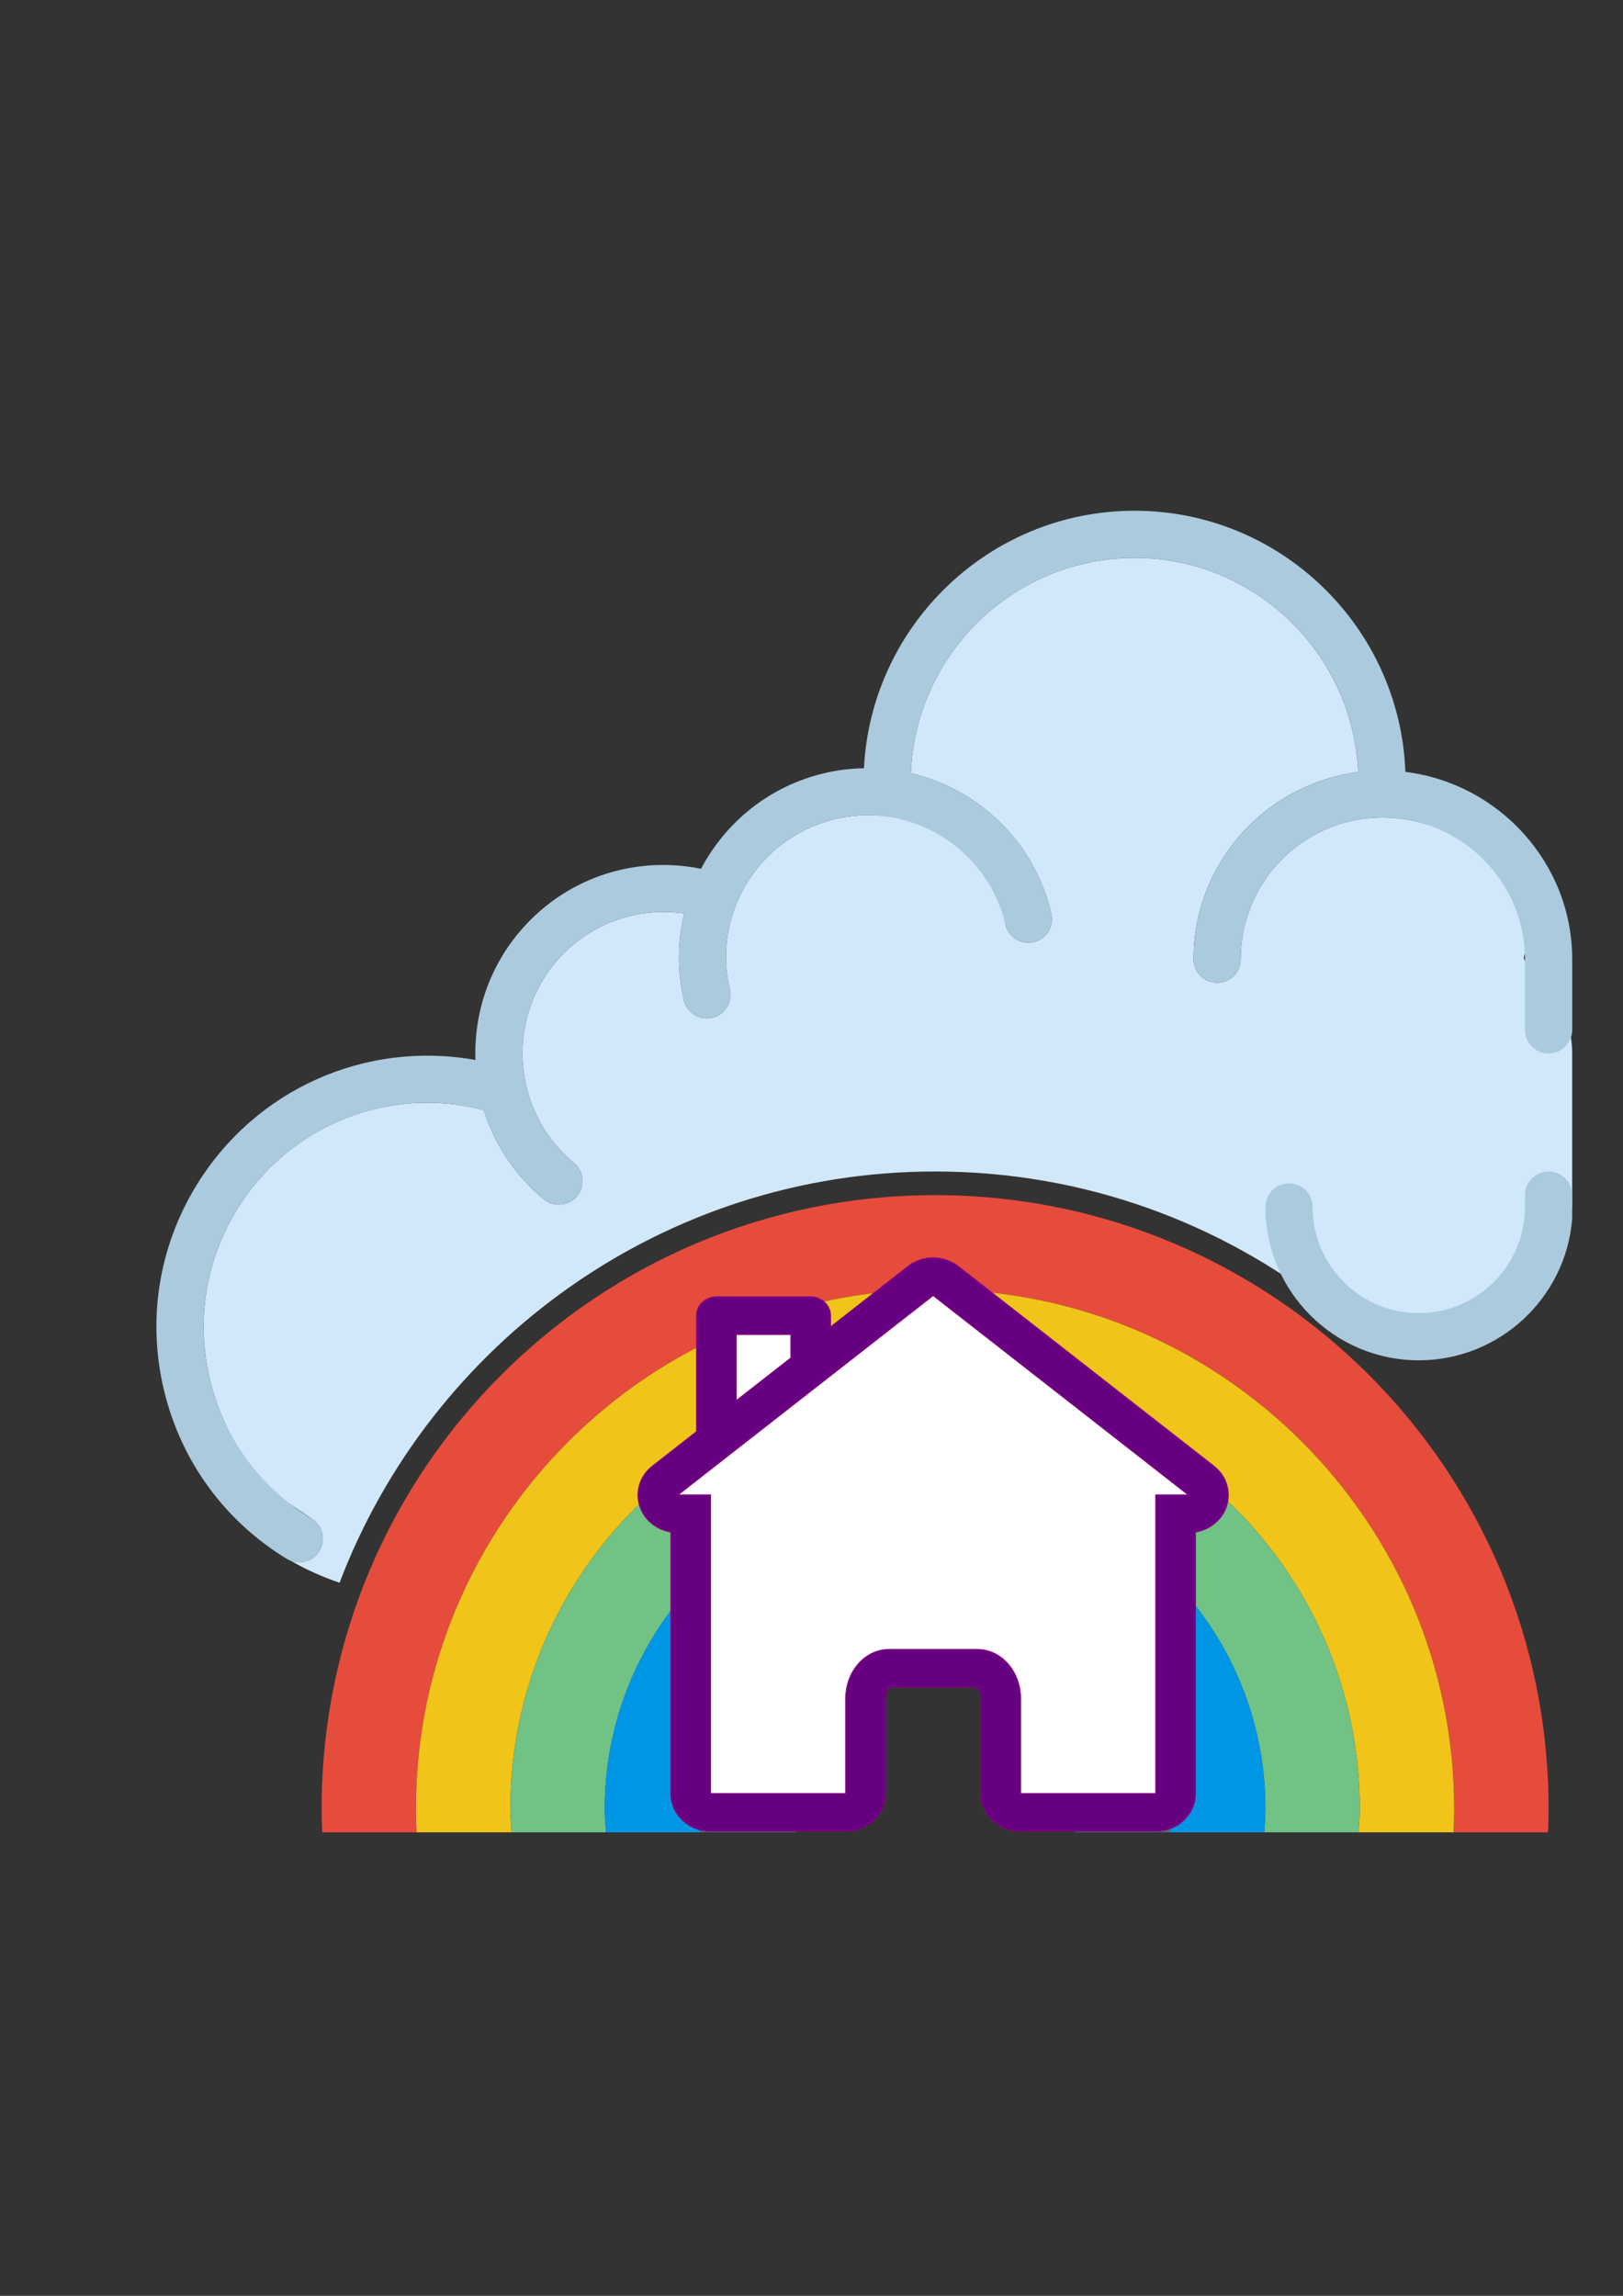<?xml version="1.0" encoding="UTF-8" standalone="no"?>
<!-- Created with Inkscape (http://www.inkscape.org/) -->

<svg
   width="210mm"
   height="297mm"
   viewBox="0 0 210 297"
   version="1.1"
   id="svg5"
   inkscape:version="1.1.2 (b8e25be833, 2022-02-05)"
   sodipodi:docname="logo1.inkscape.svg"
   xmlns:inkscape="http://www.inkscape.org/namespaces/inkscape"
   xmlns:sodipodi="http://sodipodi.sourceforge.net/DTD/sodipodi-0.dtd"
   xmlns="http://www.w3.org/2000/svg"
   xmlns:svg="http://www.w3.org/2000/svg">
  <rect x="0" y="0" width="210" height="297" fill="#333333" stroke="none"/>
  <sodipodi:namedview
     id="namedview7"
     pagecolor="#ffffff"
     bordercolor="#666666"
     borderopacity="1.0"
     inkscape:pageshadow="2"
     inkscape:pageopacity="0.0"
     inkscape:pagecheckerboard="0"
     inkscape:document-units="mm"
     showgrid="false"
     inkscape:zoom="0.38796647"
     inkscape:cx="79.903812"
     inkscape:cy="340.23559"
     inkscape:window-width="1543"
     inkscape:window-height="1041"
     inkscape:window-x="152"
     inkscape:window-y="19"
     inkscape:window-maximized="0"
     inkscape:current-layer="g29887"
     inkscape:snap-others="false"
     inkscape:snap-nodes="false" />
  <defs
     id="defs2">
	
</defs>
  <g
     inkscape:label="Layer 1"
     inkscape:groupmode="layer"
     id="layer1"
     style="display:inline">
    <g
       id="g29240"
       transform="matrix(3.053,0,0,3.053,20.232,59.961)"
       inkscape:export-filename="C:\Users\bootz\Desktop\logo1.webp"
       inkscape:export-xdpi="89.086548"
       inkscape:export-ydpi="89.086548">
      <g
         id="g29162">
	<path
   style="fill:#d0e8f9"
   d="m 57.972,20.866 c 0.353,-1.214 0.239,-2.519 -0.661,-3.407 -5.149,-5.082 -11.353,-1.481 -11.353,3.542 0,0.553 -0.447,1 -1,1 -0.553,0 -1,-0.447 -1,-1 0,-4.064 3.049,-7.423 6.978,-7.927 -0.226,-5.039 -4.384,-9.073 -9.478,-9.073 -5.111,0 -9.281,4.06 -9.481,9.123 0.829,0.196 1.632,0.52 2.378,0.981 1.816,1.125 3.086,2.89 3.576,4.97 0.126,0.538 -0.207,1.076 -0.744,1.203 -0.564,0.127 -1.127,-0.239 -1.218,-0.822 -0.25,-1.6 -1.017,-3.113 -2.487,-3.791 -5.696,-2.628 -10.262,2.01 -9.178,6.617 0.126,0.537 -0.207,1.075 -0.745,1.202 -0.076,0.018 -0.153,0.026 -0.229,0.026 -0.453,0 -0.864,-0.311 -0.973,-0.771 -0.294,-1.251 -0.268,-2.502 0.012,-3.674 -2.058,-0.301 -4.137,0.476 -5.493,2.122 -1.258,1.529 -1.625,3.498 -1.175,5.285 10e-4,0.012 0.007,0.022 0.008,0.034 0.306,1.186 0.97,2.29 1.985,3.127 0.426,0.352 0.487,0.981 0.137,1.408 -0.198,0.24 -0.484,0.364 -0.773,0.364 -0.224,0 -0.448,-0.074 -0.635,-0.228 -1.217,-1.002 -2.088,-2.311 -2.546,-3.781 -4.043,-1.054 -8.294,0.647 -10.49,4.262 -2.035,3.349 -1.868,7.615 0.772,11.06 0.651,0.85 1.574,1.417 2.458,2.02 0.436,0.298 0.568,0.888 0.29,1.345 -0.188,0.31 -0.518,0.48 -0.855,0.48 -0.133,0 -0.265,-0.036 -0.392,-0.091 0.659,0.391 1.369,0.701 2.103,0.956 C 11.635,37.252 21.486,30 33.004,30 c 6.343,0 12.18,2.201 16.791,5.877 4.051,3.23 10.169,0.51 10.208,-4.671 0,-0.044 0,-0.087 0,-0.131 v -6.131 c 0,-1.535 -0.958,-2.731 -1.992,-3.865 -0.049,-0.052 -0.066,-0.122 -0.039,-0.213 z"
   id="path29160" />

</g>
      <path
         style="fill:#e64c3c"
         d="m 11.029,58.002 c -0.015,-0.332 -0.025,-0.665 -0.025,-1 0,-12.131 9.869,-22 22,-22 12.131,0 22,9.869 22,22 0,0.335 -0.01,0.668 -0.025,1 h 4 c 0.013,-0.332 0.025,-0.665 0.025,-1 0,-14.359 -11.641,-26 -26,-26 -14.359,0 -26,11.641 -26,26 0,0.335 0.013,0.668 0.025,1 z"
         id="path29164" />
      <path
         style="fill:#f0c419"
         d="m 15.054,58.002 c -0.018,-0.333 -0.051,-0.662 -0.051,-1 0,-9.925 8.075,-18 18,-18 9.925,0 18,8.075 18,18 0,0.338 -0.032,0.667 -0.051,1 h 4.025 c 0.015,-0.332 0.025,-0.665 0.025,-1 0,-12.131 -9.869,-22 -22,-22 -12.131,0 -22,9.869 -22,22 0,0.335 0.01,0.668 0.025,1 z"
         id="path29166" />
      <path
         style="fill:#71c285"
         d="m 19.054,58.002 c -0.024,-0.332 -0.051,-0.662 -0.051,-1 0,-7.72 6.28,-14 14,-14 7.72,0 14,6.28 14,14 0,0.338 -0.027,0.668 -0.051,1 h 4 c 0.018,-0.333 0.051,-0.662 0.051,-1 0,-9.925 -8.075,-18 -18,-18 -9.925,0 -18,8.075 -18,18 0,0.338 0.032,0.667 0.051,1 z"
         id="path29168" />
      <path
         style="fill:#0096e6"
         d="m 23.054,58.002 c -0.033,-0.329 -0.051,-0.662 -0.051,-1 0,-5.514 4.486,-10 10,-10 5.514,0 10,4.486 10,10 0,0.338 -0.018,0.671 -0.051,1 h 4 c 0.024,-0.332 0.051,-0.662 0.051,-1 0,-7.72 -6.28,-14 -14,-14 -7.72,0 -14,6.28 -14,14 0,0.338 0.027,0.668 0.051,1 z"
         id="path29170" />
      <path
         style="fill:#546a79"
         d="m 27.094,58.002 c -0.055,-0.326 -0.09,-0.659 -0.09,-1 0,-3.309 2.691,-6 6,-6 3.309,0 6,2.691 6,6 0,0.341 -0.035,0.674 -0.09,1 h 4.04 c 0.033,-0.329 0.051,-0.662 0.051,-1 0,-5.514 -4.486,-10 -10,-10 -5.514,0 -10,4.486 -10,10 0,0.338 0.018,0.671 0.051,1 z"
         id="path29172" />
      <g
         id="g29178">
	<path
   style="fill:#abcadd"
   d="M 52.936,13.068 C 52.705,6.929 47.652,2.002 41.458,2.002 c -6.142,0 -11.16,4.844 -11.47,10.91 -0.558,0.012 -1.119,0.078 -1.676,0.209 -2.336,0.55 -4.185,2.082 -5.229,4.052 -2.882,-0.585 -5.848,0.433 -7.75,2.742 -1.251,1.52 -1.879,3.408 -1.81,5.359 -4.63,-0.834 -9.34,1.224 -11.844,5.344 -1.596,2.625 -2.073,5.714 -1.345,8.698 0.728,2.984 2.575,5.506 5.2,7.102 0.162,0.099 0.342,0.146 0.519,0.146 0.338,0 0.667,-0.171 0.855,-0.48 C 7.195,45.611 7.045,44.997 6.573,44.71 4.404,43.392 2.879,41.309 2.277,38.843 1.675,36.378 2.07,33.826 3.387,31.658 c 2.196,-3.614 6.447,-5.315 10.49,-4.262 0.458,1.471 1.33,2.779 2.546,3.781 0.187,0.153 0.411,0.228 0.635,0.228 0.289,0 0.575,-0.124 0.773,-0.364 0.351,-0.427 0.289,-1.057 -0.137,-1.408 -1.016,-0.836 -1.679,-1.941 -1.985,-3.127 -10e-4,-0.012 -0.007,-0.022 -0.008,-0.034 -0.45,-1.787 -0.083,-3.756 1.175,-5.285 1.356,-1.646 3.435,-2.423 5.493,-2.122 -0.28,1.173 -0.307,2.423 -0.012,3.674 0.108,0.461 0.52,0.771 0.973,0.771 0.076,0 0.153,-0.009 0.229,-0.026 0.538,-0.127 0.871,-0.665 0.745,-1.202 -0.758,-3.221 1.246,-6.457 4.467,-7.215 3.215,-0.759 6.456,1.245 7.214,4.467 0.127,0.537 0.665,0.865 1.203,0.744 0.537,-0.127 0.87,-0.665 0.744,-1.203 -0.49,-2.08 -1.76,-3.845 -3.576,-4.97 -0.746,-0.462 -1.549,-0.785 -2.378,-0.981 0.2,-5.063 4.37,-9.123 9.481,-9.123 5.094,0 9.253,4.033 9.478,9.073 -3.929,0.504 -6.978,3.863 -6.978,7.927 0,0.553 0.447,1 1,1 0.553,0 1,-0.447 1,-1 0,-3.309 2.691,-6 6,-6 3.309,0 6.046,2.691 6.046,6 0,0.028 0,1.327 0,3 0,0.552 0.448,1 1,1 0.552,0 1,-0.448 1,-1 v -3 c -0.002,-4.079 -3.119,-7.449 -7.069,-7.933 z"
   id="path29174" />

	<path
   style="fill:#abcadd"
   d="m 59.003,30.002 c -0.552,0 -1,0.448 -1,1 0,1.442 0,0.5 0,0.5 0,2.481 -2.019,4.5 -4.5,4.5 -2.481,0 -4.5,-2.019 -4.5,-4.5 0,-0.553 -0.448,-1 -1,-1 -0.552,0 -1,0.447 -1,1 0,3.584 2.916,6.5 6.5,6.5 3.415,0 6.243,-2.649 6.5,-6 v -1 c 0,-0.553 -0.447,-1 -1,-1 z"
   id="path29176" />

</g>
      <g
         id="g29180">
</g>
      <g
         id="g29182">
</g>
      <g
         id="g29184">
</g>
      <g
         id="g29186">
</g>
      <g
         id="g29188">
</g>
      <g
         id="g29190">
</g>
      <g
         id="g29192">
</g>
      <g
         id="g29194">
</g>
      <g
         id="g29196">
</g>
      <g
         id="g29198">
</g>
      <g
         id="g29200">
</g>
      <g
         id="g29202">
</g>
      <g
         id="g29204">
</g>
      <g
         id="g29206">
</g>
      <g
         id="g29208">
</g>
    </g>
  </g>
  <g
     inkscape:groupmode="layer"
     id="layer2"
     inkscape:label="House1"
     style="display:none">
    <g
       id="g29295"
       transform="matrix(1.326,0,0,1.326,82.143,159.67)">
      <path
         d="M 57.863,26.632 29.182,0 0.502,26.632 c -0.404,0.376 -0.428,1.009 -0.052,1.414 0.374,0.404 1.009,0.427 1.413,0.052 l 4.319,-4.011 v 3.278 31 h 46 v -31 -3.278 l 4.319,4.011 c 0.192,0.179 0.437,0.267 0.681,0.267 0.269,0 0.536,-0.107 0.732,-0.319 0.377,-0.405 0.353,-1.038 -0.051,-1.414 z M 26.182,52.365 h -12 v -12 h 12 z m 0,-18 h -12 v -12 h 12 z m 18,18 h -12 v -12 h 12 z m 0,-18 h -12 v -12 h 12 z"
         id="path29242" />
      <g
         id="g29244" />
      <g
         id="g29246" />
      <g
         id="g29248" />
      <g
         id="g29250" />
      <g
         id="g29252" />
      <g
         id="g29254" />
      <g
         id="g29256" />
      <g
         id="g29258" />
      <g
         id="g29260" />
      <g
         id="g29262" />
      <g
         id="g29264" />
      <g
         id="g29266" />
      <g
         id="g29268" />
      <g
         id="g29270" />
      <g
         id="g29272" />
    </g>
  </g>
  <g
     inkscape:groupmode="layer"
     id="layer3"
     inkscape:label="House2"
     style="display:none">
    <g
       id="g29362"
       transform="matrix(0.213,0,0,0.213,76.7,155.066)">
      <g
         id="g29305">
        <path
           style="fill:none"
           d="m 78.279,144.455 v 216.821 h 80.21 V 232.593 c 0,-6.627 5.373,-12 12,-12 h 73.814 c 6.627,0 12,5.373 12,12 v 128.683 h 80.209 V 144.456 L 207.395,56.083 Z"
           id="path29297" />
        <rect
           x="182.488"
           y="244.593"
           style="fill:#73d0f4"
           width="49.814"
           height="116.683"
           id="rect29299" />
        <polygon
           style="fill:#73d0f4"
           points="302.067,57.883 302.067,91.796 336.512,115.373 336.512,57.883 "
           id="polygon29301" />
        <path
           style="fill:#3d6889"
           d="M 409.566,165.374 360.512,131.8 V 45.883 c 0,-6.627 -5.373,-12 -12,-12 h -58.445 c -6.628,0 -12,5.373 -12,12 V 75.37 c 0,0 -62.987,-43.156 -63.812,-43.731 -3.974,-2.769 -9.405,-2.899 -13.638,0 L 5.223,165.374 c -5.469,3.743 -6.868,11.211 -3.125,16.68 2.325,3.397 6.086,5.224 9.914,5.224 2.335,0 4.695,-0.68 6.767,-2.099 l 35.499,-24.297 v 212.394 c 0,6.627 5.373,12 12,12 h 282.233 c 6.627,0 12,-5.373 12,-12 V 160.881 l 35.499,24.297 c 2.073,1.419 4.432,2.099 6.767,2.099 3.827,0 7.589,-1.827 9.914,-5.224 3.743,-5.468 2.344,-12.936 -3.125,-16.679 z M 232.303,361.276 H 182.489 V 244.593 h 49.814 z m 104.209,0 H 256.303 V 232.593 c 0,-6.627 -5.373,-12 -12,-12 h -73.814 c -6.627,0 -12,5.373 -12,12 V 361.276 H 78.279 V 144.455 l 129.117,-88.372 129.117,88.373 v 216.82 z m 0,-245.903 -34.445,-23.576 V 57.883 h 34.445 z"
           id="path29303" />
      </g>
      <g
         id="g29307" />
      <g
         id="g29309" />
      <g
         id="g29311" />
      <g
         id="g29313" />
      <g
         id="g29315" />
      <g
         id="g29317" />
      <g
         id="g29319" />
      <g
         id="g29321" />
      <g
         id="g29323" />
      <g
         id="g29325" />
      <g
         id="g29327" />
      <g
         id="g29329" />
      <g
         id="g29331" />
      <g
         id="g29333" />
      <g
         id="g29335" />
    </g>
  </g>
  <g
     inkscape:groupmode="layer"
     id="layer4"
     inkscape:label="House3"
     style="display:inline">
    <g
       id="g29887"
       transform="matrix(0.161,0,0,0.161,83.678,162.74)">
      <g
         id="g29834">
</g>
      <g
         id="g29836">
</g>
      <g
         id="g29838">
</g>
      <g
         id="g29840">
</g>
      <g
         id="g29842">
</g>
      <g
         id="g29844">
</g>
      <g
         id="g29846">
</g>
      <g
         id="g29848">
</g>
      <g
         id="g29850">
</g>
      <g
         id="g29852">
</g>
      <g
         id="g29854">
</g>
      <g
         id="g29856">
</g>
      <g
         id="g29858">
</g>
      <g
         id="g29860">
</g>
      <g
         id="g29862">
</g>
      <path
         style="fill:#ffffff;fill-rule:evenodd;stroke:#000000;stroke-width:1.682px;stroke-linecap:butt;stroke-linejoin:miter;stroke-opacity:1"
         d="M 225.241,18.002 12.877,185.304 20.742,207.711 H 33.327 L 39.619,442.233 h 132.138 l 4.719,-107.552 99.103,-1.494 11.011,106.058 135.284,2.988 V 206.217 l 36.181,-10.456 z"
         id="path29941"
         inkscape:export-filename="C:\Users\bootz\Desktop\logo1.webp"
         inkscape:export-xdpi="89.086548"
         inkscape:export-ydpi="89.086548" />
      <path
         style="fill:#ffffff;fill-rule:evenodd;stroke:none;stroke-width:1.639px;stroke-linecap:butt;stroke-linejoin:miter;stroke-opacity:1"
         d="M 53.708,46.383 58.19,140.491 135.866,85.221 128.397,43.396 Z"
         id="path30259"
         inkscape:export-filename="C:\Users\bootz\Desktop\logo1.webp"
         inkscape:export-xdpi="89.086548"
         inkscape:export-ydpi="89.086548" />
      <g
         id="g29830"
         transform="matrix(1.053,0,0,1,-12.222,0)"
         style="stroke:#800080;fill:#660080"
         inkscape:export-filename="C:\Users\bootz\Desktop\logo1.webp"
         inkscape:export-xdpi="89.086548"
         inkscape:export-ydpi="89.086548">
		<path
   d="M 444.396,167.33 249.284,6.831 C 243.747,2.277 236.986,0 230.225,0 223.464,0 216.703,2.277 211.167,6.831 L 151.76,55.699 V 46.34 c 0,-8.284 -6.716,-15 -15,-15 H 64.81 c -8.284,0 -15,6.716 -15,15 v 93.223 L 16.055,167.33 c -9.781,8.046 -13.456,21.369 -9.182,33.291 3.711,10.354 12.723,17.715 23.325,19.473 V 430.45 c 0,16.569 13.432,30 30,30 h 103.443 c 16.568,0 30,-13.431 30,-30 v -76.474 c 0,-5.316 2.297,-8.485 3.368,-9.296 h 66.432 c 1.071,0.811 3.368,3.98 3.368,9.296 v 76.474 c 0,16.569 13.431,30 30,30 h 103.443 c 16.569,0 30,-13.431 30,-30 V 220.095 c 10.603,-1.757 19.614,-9.119 23.325,-19.473 4.275,-11.923 0.6,-25.245 -9.181,-33.292 z M 79.81,61.341 h 41.95 V 80.378 L 79.81,114.886 Z M 400.253,190.499 V 430.451 H 296.809 v -76.474 c 0,-21.703 -14.693,-39.296 -32.818,-39.296 H 196.46 c -18.125,0 -32.818,17.594 -32.818,39.296 v 76.474 H 60.198 V 190.499 H 35.113 L 230.225,30 425.337,190.499 Z"
   id="path29828"
   style="stroke:#800080;fill:#660080" />

	</g>
    </g>
  </g>
</svg>
